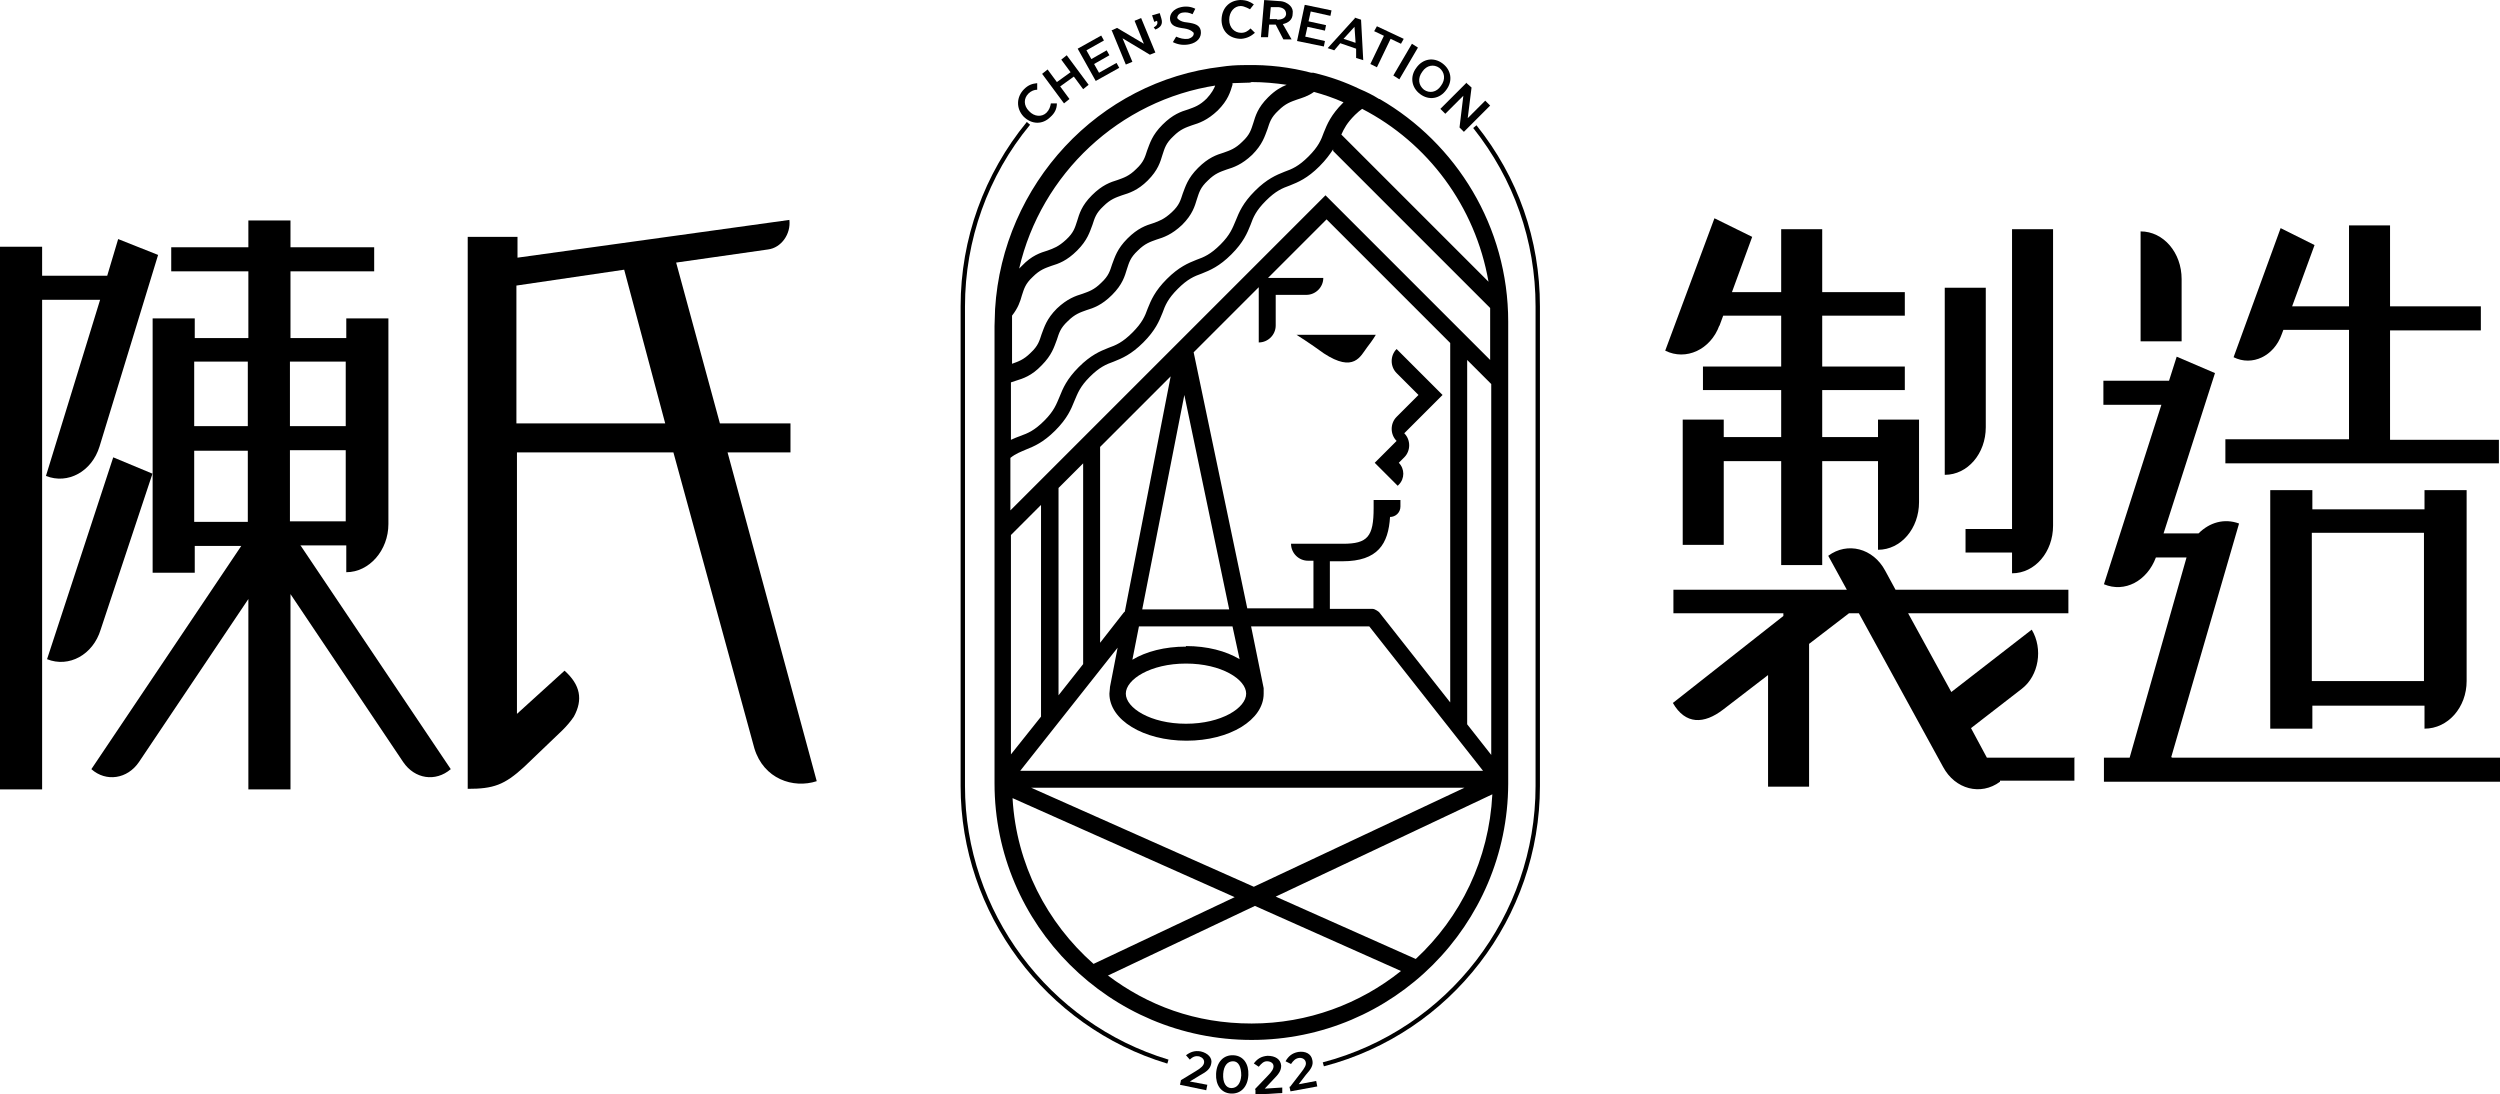 <?xml version="1.0" encoding="UTF-8"?>
<svg id="uuid-194d7a52-b98a-43b9-b983-a1e3e075fdec" data-name="圖層 2" xmlns="http://www.w3.org/2000/svg" viewBox="0 0 45.7 20">
  <g id="uuid-fe9557ca-ee52-4db1-9bab-68e8e8e95f39" data-name="介面">
    <g>
      <g>
        <g>
          <path d="m36.3,7.81v-2.55h-.75v3.42c.42,0,.75-.39.75-.87Z"/>
          <path d="m31.43,5.96l.07-.19h1.06v.93h-1.43v.43h1.43v.86h-1.05v-.32h-.75v2.29h.75v-1.53h1.05v1.9h.75v-1.9h1.02v1.62c.42,0,.75-.39.75-.87v-1.51h-.75v.32h-1.02v-.86h1.51v-.43h-1.51v-.93h1.51v-.43h-1.51v-1.15h-.75v1.15h-.9l.37-1.01-.69-.34-.9,2.42c.38.19.83-.02.99-.46Z"/>
          <path d="m37.93,13.85h-1.61l-.29-.54.93-.72c.31-.24.39-.73.18-1.08l-1.47,1.14-.79-1.44h2.93v-.43h-3.16l-.19-.35c-.22-.41-.69-.53-1.04-.27l.34.62h-3.17v.43h2.01v.05l-2.02,1.59c.23.4.57.39.92.12l.82-.63v2.04h.75v-2.61l.73-.56h.18l1.54,2.81c.22.41.69.53,1.04.27v-.02s1.36,0,1.36,0v-.43Z"/>
          <path d="m35.93,9.67v.43h.85v.38c.42,0,.75-.39.75-.87v-5.42h-.75v5.48h-.85Z"/>
        </g>
        <g>
          <path d="m39.88,5.1c0-.48-.33-.87-.75-.87v2.01h.75v-1.14Z"/>
          <path d="m45.09,12.44v-3.48h-.77v.35h-2.05v-.35h-.77v4.36h.77v-.42h2.05v.42c.43,0,.77-.39.77-.87Zm-2.83.01v-2.71h2.05v2.71h-2.05Z"/>
          <path d="m45.68,8.04h-1.99v-2h1.66v-.44h-1.66v-1.48h-.75v1.48h-1.04l.41-1.12-.62-.31-.86,2.36c.34.17.74-.02.88-.42l.03-.08h1.2v2h-2.26v.44h5v-.44Z"/>
          <path d="m39.69,13.84l1.24-4.27c-.27-.1-.54-.02-.74.18h-.64l.94-2.93-.7-.3-.14.44h-1.2v.44h1.06l-1.05,3.28c.38.16.79-.06.95-.49h.56l-1.04,3.66h-.47v.44h7.26v-.44h-6.01Z"/>
        </g>
      </g>
      <g>
        <g>
          <path d="m1.82,8.16l1.07-3.5-.73-.29-.2.67H.77v-.53h-.77v9.92h.77V5.48h1.06l-.99,3.22c.4.16.84-.08.98-.54Z"/>
          <path d="m2.79,8.66l-.72-.3-1.21,3.69h0c.4.16.84-.08.98-.54l.95-2.86Z"/>
          <path d="m5.49,9.97h.84v.49c.42,0,.77-.4.77-.88v-3.76h-.77v.36h-1.02v-1.22h1.53v-.44h-1.53v-.49h-.77v.49h-1.41v.44h1.41v1.22h-.98v-.36h-.77v4.65h.77v-.49h.85l-2.74,4.08c.27.24.66.18.87-.13l2-2.98v3.48h.77v-3.57l2.06,3.07c.21.31.59.37.87.13l-2.74-4.08Zm-.19-.44v-1.3h1.02v1.3h-1.02Zm1.02-2.92v1.18h-1.02v-1.18h1.02Zm-1.79,0v1.18h-.98v-1.18h.98Zm-.98,1.63h.98v1.3h-.98v-1.3Z"/>
        </g>
        <path d="m13.3,8.27h1.15v-.53h-1.29l-.8-2.94,1.68-.24c.24-.03.42-.28.39-.54l-4.97.69v-.38h-.91v10.09c.47,0,.67-.07,1.03-.4l.7-.67c.08-.08.15-.16.21-.25.17-.31.12-.58-.17-.84l-.87.79v-4.78h2.86l1.48,5.41c.17.56.71.74,1.14.6l-1.63-6.01Zm-3.86-.53v-2.52l1.97-.29.75,2.81h-2.72Z"/>
      </g>
      <g>
        <g>
          <path d="m25.93,7.22l-.4.4c-.12.12-.12.32,0,.44l-.4.4.42.42.02-.02c.11-.11.11-.29,0-.4l.1-.1c.12-.12.12-.32,0-.44l.7-.7-.84-.84c-.12.12-.12.32,0,.44l.4.4Z"/>
          <path d="m24.2,6.46c.55.36.67.05.79-.11.11-.14.16-.23.16-.23h-1.45s.24.15.5.34Z"/>
          <path d="m25.21,1.81c-.11-.07-.23-.13-.35-.18-.27-.13-.55-.23-.85-.3h-.04c-.38-.1-.78-.15-1.19-.14-.01,0-.03,0-.04,0-.14,0-.28.01-.41.03-2.25.26-4,2.15-4.14,4.43,0,.1-.01.21-.01.31v8.35h0s0,.01,0,.01c0,2.59,2.11,4.69,4.7,4.69s4.68-2.1,4.69-4.68h0V5.88c0-1.74-.95-3.26-2.35-4.07Zm-.84.95l2.87,2.87c0,.08,0,.16,0,.24v.71l-3.01-3.01-5.76,5.76v-.96c.1-.08.19-.11.28-.15.15-.06.32-.13.54-.35.22-.22.29-.39.35-.54.06-.14.1-.26.28-.44.18-.18.3-.23.44-.28.15-.06.32-.13.54-.35.22-.22.29-.39.35-.54.05-.14.1-.26.28-.44.18-.18.3-.23.44-.28.15-.06.32-.13.54-.35.22-.22.29-.39.35-.54.05-.14.1-.26.28-.44.18-.18.3-.23.44-.28.15-.06.32-.13.54-.35.12-.12.19-.22.25-.31Zm-5.89,7.02l.55-.55v3.87l-.55.69v-4.02Zm4.68-4.68l1.09-1.09,2.26,2.26h0v6.57l-1.3-1.65s-.07-.06-.12-.06h-.78v-.87h.23c.65,0,.84-.32.87-.81.1,0,.19-.08.19-.19v-.12h-.49v.15c0,.52-.11.65-.56.65h-.95c0,.17.14.31.31.31h.1v.87h-1.21l-.98-4.68,1.19-1.19v1.01c.17,0,.31-.14.31-.31v-.56h.56c.17,0,.31-.14.31-.31h-1.01Zm-4.51,8.99l1.78-2.25-.14.72s0,0,0,.01c0,.04-.01.07-.01.11,0,.48.62.86,1.41.86s1.41-.38,1.41-.86c0-.03,0-.06,0-.1,0,0,0,0,0,0l-.23-1.13h2.16l2.08,2.64h-8.44Zm4.13-1.41c0,.26-.45.55-1.1.55s-1.1-.29-1.1-.55.45-.55,1.1-.55,1.1.29,1.1.55Zm-1.1-.86c-.39,0-.73.09-.98.24l.12-.61h1.71l.13.6c-.25-.15-.59-.24-.98-.24Zm-.8-.68l.77-3.92.82,3.92h-1.59Zm-.32.04s-.01.01-.02.02l-.43.55v-3.58l1.29-1.29-.84,4.31Zm-.76.96l-.45.57v-3.79l.45-.45v3.67Zm7.02,1.1v-6.66l.44.44v6.78l-.44-.56Zm-.05,1.16l-3.85,1.81-4.07-1.81h7.92Zm.43-9.26l-2.68-2.68c.05-.11.1-.21.25-.36.05-.05.09-.08.13-.11,1.2.62,2.07,1.78,2.31,3.16Zm-2.65-3.26c-.22.22-.29.39-.35.54-.05.14-.1.26-.28.44-.18.18-.3.23-.44.28-.15.06-.32.13-.54.35-.22.22-.29.39-.35.54-.06.14-.1.26-.28.44-.18.18-.3.23-.44.28-.15.06-.32.13-.54.35-.22.22-.29.39-.35.54-.05.14-.1.26-.28.44-.18.18-.3.23-.44.28-.15.06-.32.13-.54.35-.22.22-.29.39-.35.54-.06.14-.1.26-.28.44-.18.18-.3.23-.44.28-.05.02-.11.04-.17.07v-1.05s.06-.02.09-.03c.13-.04.29-.09.47-.28.19-.19.23-.34.28-.47.04-.12.06-.21.2-.34.13-.13.23-.16.34-.2.13-.04.28-.09.47-.28.19-.19.23-.34.27-.47.04-.12.06-.21.2-.34.13-.13.23-.16.34-.2.13-.04.28-.09.47-.27.19-.19.23-.34.27-.47.04-.12.06-.21.2-.34.13-.13.23-.16.34-.2.13-.04.28-.09.47-.27.19-.19.23-.34.28-.47.04-.12.06-.21.2-.34.13-.13.23-.16.34-.2.09-.03.2-.06.31-.14.18.05.36.11.54.19-.01.01-.03.03-.04.04Zm-1.67-.38c.22,0,.43.02.64.05-.1.04-.21.1-.34.23-.19.19-.23.34-.27.47-.04.12-.06.21-.2.34-.13.13-.23.16-.34.2-.13.04-.28.09-.47.28-.19.19-.23.34-.28.47-.04.12-.06.21-.2.34s-.23.16-.34.2c-.13.04-.28.09-.47.28-.19.19-.23.34-.28.47-.04.12-.06.21-.2.34-.13.13-.23.16-.34.2-.13.04-.28.09-.47.27-.19.19-.23.34-.28.47-.04.12-.06.21-.2.34-.13.13-.23.16-.34.2v-.77s0-.07,0-.11c.11-.14.15-.26.18-.37.04-.12.06-.21.2-.34.13-.13.23-.16.34-.2.13-.04.28-.09.47-.28.19-.19.23-.34.28-.47.04-.12.06-.21.2-.34.13-.13.23-.16.34-.2.13-.04.29-.09.47-.27.19-.19.23-.34.27-.47.04-.12.06-.21.2-.34.13-.13.23-.16.34-.2.13-.04.28-.09.47-.27.19-.19.23-.34.27-.47,0-.01,0-.02,0-.03.11,0,.22-.01.32-.01Zm-.66.05c-.03.08-.07.15-.16.25-.13.13-.23.16-.34.2-.13.04-.28.09-.47.28s-.23.34-.28.47c-.04.12-.06.21-.2.34-.13.13-.23.16-.34.2-.13.04-.28.09-.47.28-.19.19-.23.34-.27.47-.04.12-.06.21-.2.34s-.23.16-.34.2c-.13.04-.29.09-.47.28-.02.02-.04.04-.05.05.4-1.73,1.83-3.08,3.61-3.35Zm-3.71,13.04l4.06,1.81-2.58,1.22c-.85-.75-1.41-1.82-1.48-3.02Zm1.75,3.24l2.68-1.27,2.67,1.19c-.75.6-1.7.96-2.73.96s-1.9-.33-2.63-.88Zm5.62-.3l-2.56-1.14,3.96-1.87c-.06,1.19-.58,2.25-1.4,3.01Z"/>
        </g>
        <g>
          <path d="m18.71,2.13h0c-.14-.15-.13-.36.01-.5.08-.08.15-.1.24-.11v.12c-.05,0-.11.02-.16.07-.09.09-.09.22.01.32h0c.1.11.24.11.32.03.05-.05.07-.11.08-.17h.11c0,.1-.04.18-.12.25-.14.14-.34.14-.49-.01Z"/>
          <path d="m19.05,1.35l.1-.08.17.23.25-.18-.17-.23.1-.08.4.54-.1.08-.17-.23-.25.18.17.23-.1.08-.4-.54Z"/>
          <path d="m19.7.89l.43-.24.05.09-.32.18.09.16.28-.16.05.09-.28.16.09.16.32-.18.05.09-.43.24-.33-.59Z"/>
          <path d="m20.31.56l.11-.05.49.29-.17-.42.12-.05.26.63-.1.04-.5-.3.18.43-.12.05-.26-.63Z"/>
          <path d="m21.09.5c.06-.03.08-.07.06-.12l-.05.02-.04-.12.14-.04.03.1c.03.1-.01.16-.11.2l-.03-.04Z"/>
          <path d="m21.44.77l.06-.1c.07.03.14.05.22.04.07-.02.11-.06.1-.11h0s-.04-.06-.17-.08c-.16-.02-.24-.05-.26-.15h0c-.02-.11.06-.21.2-.24.09-.02.18-.01.26.03l-.05.1c-.06-.03-.12-.04-.18-.03-.07.01-.1.06-.1.1h0s.04.07.18.08c.15.02.23.05.25.15h0c.02.12-.06.22-.21.25-.1.02-.2.01-.3-.04Z"/>
          <path d="m22.33.37h0c0-.21.13-.36.34-.37.11,0,.18.03.25.08l-.07.09s-.1-.06-.17-.06c-.12,0-.21.11-.21.25h0c0,.15.1.24.22.24.07,0,.12-.03.17-.08l.08.08c-.07.06-.14.1-.25.11-.2,0-.35-.12-.36-.33Z"/>
          <path d="m23.1,0l.28.02c.09,0,.16.04.2.08.04.04.06.09.05.15h0c0,.11-.08.17-.18.19l.16.28h-.15s-.14-.27-.14-.27c0,0,0,0,0,0h-.12s-.02.23-.02.23h-.13s.06-.69.06-.69Zm.24.36c.1,0,.16-.03.17-.1h0c0-.08-.05-.12-.14-.13h-.14s-.02.22-.02.22h.14Z"/>
          <path d="m23.86.09l.48.1-.02.1-.36-.08-.04.18.32.07-.02.1-.32-.07-.04.18.36.08-.02.1-.49-.1.14-.66Z"/>
          <path d="m24.76.32l.12.04.04.74-.13-.04v-.17s-.29-.1-.29-.1l-.11.13-.12-.04.5-.55Zm.02.46l-.02-.29-.2.22.21.07Z"/>
          <path d="m25.31.66l-.19-.09.05-.09.49.23-.05.09-.19-.09-.25.52-.12-.06.25-.52Z"/>
          <path d="m25.81.8l.11.07-.34.58-.11-.07.34-.58Z"/>
          <path d="m25.89,1.24h0c.12-.17.32-.2.48-.08.16.12.19.32.07.48h0c-.12.17-.32.2-.48.08-.16-.12-.19-.32-.07-.48Zm.45.33h0c.09-.12.07-.25-.03-.33-.1-.07-.23-.05-.31.07h0c-.09.12-.07.25.03.33.1.07.23.05.31-.07Z"/>
          <path d="m26.81,1.52l.09.08-.07.56.32-.32.09.09-.48.48-.08-.08.07-.58-.33.33-.09-.09.48-.48Z"/>
        </g>
        <g>
          <path d="m21.58,19.75l.28-.17c.1-.06.14-.1.15-.15.01-.06-.03-.1-.09-.12-.06-.01-.11,0-.17.06l-.07-.08c.08-.06.16-.09.27-.07.13.03.22.12.19.23h0c-.02.09-.08.14-.21.21l-.18.11.32.06-.02.1-.48-.1.02-.09Z"/>
          <path d="m22.23,19.63h0c.01-.22.14-.35.32-.34.18.01.28.16.27.36h0c-.01.22-.14.35-.32.34-.18-.01-.28-.16-.27-.36Zm.46.03h0c0-.16-.05-.26-.15-.26-.1,0-.17.08-.18.23h0c-.01.16.05.26.15.26.1,0,.17-.08.18-.23Z"/>
          <path d="m22.94,19.91l.23-.24c.08-.08.11-.13.11-.18,0-.06-.06-.09-.12-.09-.06,0-.1.04-.15.1l-.09-.06c.06-.08.13-.13.25-.14.14,0,.24.06.25.18h0c0,.09-.04.15-.15.26l-.15.16.32-.02v.1s-.49.03-.49.03v-.09Z"/>
          <path d="m23.58,19.87l.2-.26c.07-.09.1-.14.09-.19-.01-.06-.07-.09-.13-.08-.06.01-.1.05-.14.11l-.1-.05c.05-.09.12-.15.23-.17.13-.02.24.03.26.15h0c.02.09-.02.16-.12.27l-.13.17.32-.06.02.1-.49.09-.02-.09Z"/>
        </g>
        <g>
          <path d="m21.33,19.44c-2.22-.67-3.77-2.75-3.77-5.07V5.6c0-1.23.43-2.42,1.21-3.37l.06.05c-.77.93-1.19,2.11-1.19,3.32v8.77c0,2.29,1.53,4.34,3.72,5l-.02.07Z"/>
          <path d="m24.2,19.49l-.02-.07c2.29-.6,3.89-2.68,3.89-5.05V5.6c0-1.2-.4-2.33-1.14-3.26l.06-.05c.76.95,1.16,2.09,1.16,3.31v8.77c0,2.4-1.62,4.51-3.94,5.12Z"/>
        </g>
      </g>
    </g>
  </g>
</svg>